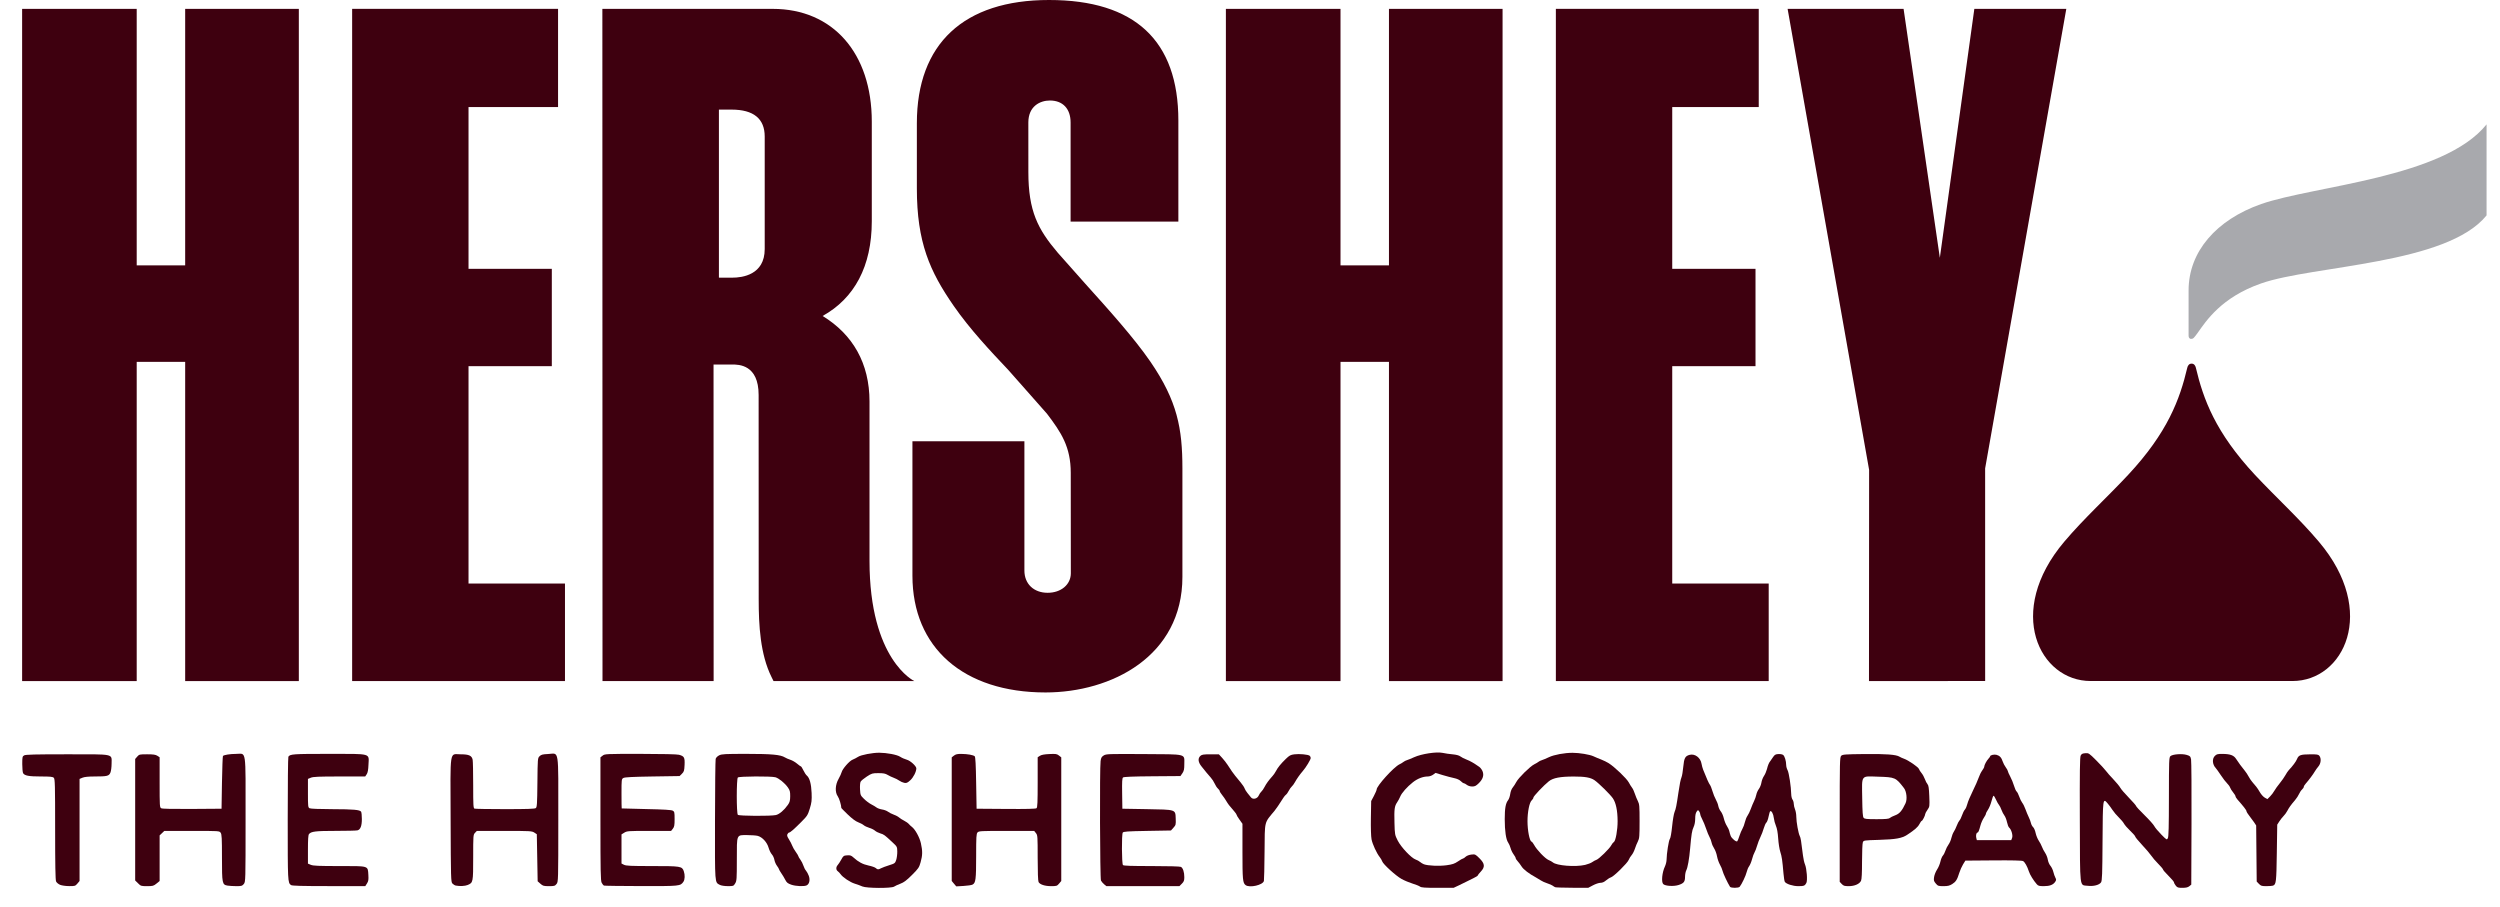 <svg width="113" height="41" viewBox="0 0 113 41" fill="none" xmlns="http://www.w3.org/2000/svg">
    <path d="M93.397 0.401L89.728 21.172L89.729 30.782L84.478 30.784L84.484 21.238L80.8 0.401H86.042C86.042 0.401 87.263 8.795 87.681 11.653C88.077 8.791 89.24 0.401 89.24 0.401H93.397Z" fill="#3E000F"/>
    <path d="M39.302 25.353V18.149C39.302 16.422 38.547 15.116 37.182 14.282C38.615 13.486 39.405 12.044 39.405 9.999V5.496C39.405 2.4 37.646 0.401 34.926 0.401H27.227L27.233 30.784H32.256L32.252 16.476H33.093C33.388 16.476 34.29 16.476 34.29 17.853L34.293 27.1C34.293 28.253 34.362 29.576 34.874 30.604L34.963 30.784H41.327C41.327 30.784 39.302 29.836 39.302 25.353ZM34.565 11.259C34.565 12.426 33.544 12.55 33.107 12.55C33.107 12.55 32.547 12.549 32.495 12.549V4.954H33.066C34.059 4.954 34.565 5.363 34.565 6.171V11.259Z" fill="#3E000F"/>
    <path d="M41.442 5.571V8.515C41.442 10.956 42.026 12.265 43.107 13.825C43.844 14.886 44.733 15.83 45.59 16.739L47.323 18.7C47.969 19.551 48.398 20.197 48.398 21.376L48.402 25.909C48.402 26.423 47.96 26.794 47.353 26.794C46.725 26.794 46.303 26.39 46.303 25.79V19.944H41.242V26.019C41.242 29.276 43.549 31.299 47.259 31.299C50.238 31.297 53.445 29.662 53.445 26.075V21.166C53.444 19.37 53.22 18.131 52 16.35C51.254 15.265 50.09 13.974 49.065 12.836L47.811 11.423C46.91 10.361 46.482 9.543 46.482 7.778L46.481 5.536C46.481 4.804 47.007 4.543 47.456 4.543C48.039 4.543 48.391 4.916 48.391 5.536V10.017H53.262V5.45C53.262 1.834 51.296 -1.52588e-05 47.417 -1.52588e-05C43.564 -1.52588e-05 41.442 1.976 41.442 5.571Z" fill="#3E000F"/>
    <path d="M62.781 0.401V11.995H60.591V0.401H55.41V30.785H60.591V16.356H62.781V30.785H67.916V0.401H62.781Z" fill="#3E000F"/>
    <path d="M8.37 0.401V11.995H6.179V0.401H1V30.785H6.179V16.356H8.37V30.785H13.507V0.401H8.37Z" fill="#3E000F"/>
    <path d="M21.177 26.376V16.551H24.942V12.151H21.177V4.839H25.224V0.4H15.917V30.784H25.537V26.376H21.177Z" fill="#3E000F"/>
    <path d="M75.585 26.376V16.551H79.349V12.151H75.585V4.839H79.495V0.4H70.325V30.784H79.945V26.376H75.585Z" fill="#3E000F"/>
    <path d="M98.924 13.125C98.924 11.372 100.179 9.935 102.206 9.222C104.593 8.393 110.45 8.047 112.393 5.622V9.736C110.598 11.96 104.549 11.991 102.206 12.81C100.402 13.44 99.715 14.509 99.335 15.045C99.167 15.275 99.135 15.318 99.039 15.318C98.955 15.318 98.924 15.244 98.924 15.171V13.125Z" fill="#A8A9AD"/>
    <path d="M94.496 30.782C92.186 30.782 90.625 27.655 93.303 24.487C94.202 23.425 95.255 22.469 96.19 21.466C97.978 19.55 98.529 18.046 98.865 16.622C98.885 16.537 98.938 16.436 99.06 16.436C99.18 16.436 99.233 16.537 99.253 16.622C99.589 18.046 100.14 19.55 101.926 21.466C102.863 22.469 103.917 23.425 104.814 24.487C107.493 27.655 105.93 30.782 103.622 30.782H94.496Z" fill="#3E000F"/>
    <path d="M2.716 39.994C2.64 39.962 2.559 39.894 2.535 39.842C2.504 39.775 2.492 39.094 2.492 37.482C2.492 35.472 2.485 35.209 2.432 35.156C2.383 35.108 2.273 35.097 1.847 35.097C1.299 35.097 1.106 35.06 1.043 34.944C1.023 34.906 1.006 34.721 1.006 34.533C1.006 34.218 1.013 34.188 1.092 34.143C1.158 34.105 1.591 34.094 3.03 34.094C5.21 34.094 5.044 34.059 5.044 34.517C5.044 34.671 5.02 34.853 4.991 34.922C4.926 35.077 4.845 35.097 4.276 35.097C3.999 35.097 3.816 35.115 3.728 35.152L3.596 35.207V37.514V39.821L3.498 39.938C3.404 40.048 3.385 40.054 3.126 40.052C2.975 40.052 2.792 40.025 2.716 39.994Z" fill="#3E000F"/>
    <path d="M6.24 39.925L6.11 39.797V37.052V34.306L6.202 34.2C6.291 34.098 6.307 34.094 6.651 34.094C6.929 34.094 7.032 34.109 7.112 34.161L7.215 34.228V35.361C7.215 36.448 7.218 36.496 7.289 36.534C7.338 36.56 7.819 36.57 8.689 36.564L10.014 36.554L10.033 35.374C10.044 34.725 10.064 34.183 10.078 34.169C10.128 34.12 10.4 34.077 10.671 34.076C11.145 34.074 11.1 33.764 11.1 37.041C11.1 39.83 11.099 39.856 11.021 39.955C10.95 40.044 10.917 40.054 10.688 40.054C10.548 40.053 10.368 40.043 10.289 40.03C10.043 39.989 10.033 39.941 10.033 38.759C10.033 37.884 10.024 37.712 9.974 37.641C9.915 37.557 9.913 37.557 8.672 37.557H7.428L7.322 37.658L7.215 37.76V38.791V39.822L7.073 39.938C6.943 40.044 6.907 40.054 6.65 40.054C6.381 40.054 6.363 40.049 6.24 39.925Z" fill="#3E000F"/>
    <path d="M13.154 40.006C13.005 39.893 13.005 39.874 13.005 37.02C13.005 35.494 13.018 34.227 13.034 34.204C13.114 34.084 13.237 34.075 14.861 34.075C16.821 34.075 16.677 34.036 16.655 34.564C16.646 34.797 16.623 34.922 16.575 34.995L16.507 35.097H15.345C14.416 35.097 14.156 35.108 14.051 35.152L13.919 35.206V35.85C13.919 36.448 13.924 36.497 13.992 36.533C14.037 36.557 14.436 36.573 15.011 36.574C15.981 36.577 16.265 36.601 16.323 36.691C16.341 36.72 16.356 36.867 16.356 37.019C16.357 37.33 16.293 37.497 16.158 37.532C16.11 37.545 15.666 37.556 15.172 37.556C14.263 37.556 14.063 37.581 13.966 37.701C13.932 37.743 13.919 37.945 13.919 38.398V39.036L14.051 39.091C14.156 39.135 14.416 39.146 15.34 39.146C16.695 39.146 16.622 39.123 16.65 39.552C16.663 39.764 16.652 39.83 16.588 39.931L16.51 40.054L14.862 40.052C13.627 40.052 13.199 40.039 13.154 40.005V40.006Z" fill="#3E000F"/>
    <path d="M20.602 40.028C20.557 40.019 20.488 39.977 20.449 39.935C20.382 39.861 20.378 39.723 20.368 37.066C20.356 33.781 20.308 34.096 20.824 34.095C21.198 34.095 21.326 34.153 21.364 34.342C21.377 34.409 21.388 34.928 21.388 35.495C21.388 36.401 21.395 36.53 21.448 36.55C21.481 36.562 22.104 36.573 22.831 36.573C23.831 36.573 24.169 36.561 24.217 36.526C24.272 36.484 24.281 36.346 24.291 35.372C24.302 34.28 24.303 34.266 24.389 34.181C24.461 34.109 24.525 34.093 24.775 34.081C25.284 34.058 25.235 33.741 25.235 37.041C25.235 39.831 25.234 39.856 25.156 39.955C25.084 40.045 25.053 40.054 24.814 40.054C24.577 40.054 24.538 40.043 24.426 39.944L24.302 39.834L24.283 38.77L24.264 37.707L24.15 37.632C24.042 37.562 23.966 37.557 22.794 37.557L21.554 37.557L21.471 37.644C21.39 37.73 21.388 37.757 21.388 38.752C21.388 39.884 21.385 39.898 21.137 40.002C21.016 40.052 20.782 40.063 20.602 40.028Z" fill="#3E000F"/>
    <path d="M27.301 40.029C27.274 40.018 27.227 39.961 27.196 39.901C27.148 39.809 27.14 39.393 27.14 37.013V34.232L27.24 34.154C27.338 34.077 27.379 34.075 28.945 34.075C29.93 34.076 30.603 34.091 30.69 34.115C30.927 34.18 30.958 34.236 30.943 34.573C30.931 34.836 30.918 34.88 30.824 34.973L30.718 35.078L29.491 35.097C28.591 35.111 28.241 35.129 28.178 35.164C28.094 35.212 28.092 35.228 28.092 35.874C28.092 36.237 28.096 36.538 28.101 36.541C28.107 36.545 28.608 36.558 29.216 36.57C30.001 36.586 30.345 36.607 30.406 36.641C30.485 36.685 30.492 36.716 30.492 37.023C30.492 37.304 30.479 37.373 30.413 37.457L30.334 37.557H29.341C28.402 37.557 28.342 37.561 28.22 37.635L28.092 37.714V38.372V39.031L28.204 39.088C28.298 39.136 28.512 39.146 29.482 39.146C30.773 39.146 30.828 39.155 30.907 39.377C30.966 39.548 30.959 39.758 30.889 39.857C30.751 40.053 30.733 40.054 28.979 40.051C28.083 40.049 27.327 40.039 27.301 40.029Z" fill="#3E000F"/>
    <path d="M32.539 39.998C32.303 39.87 32.314 40.015 32.318 37.075C32.32 35.602 32.334 34.354 32.348 34.302C32.363 34.247 32.429 34.18 32.506 34.141C32.623 34.083 32.767 34.075 33.743 34.075C34.88 34.075 35.281 34.112 35.478 34.235C35.529 34.267 35.64 34.315 35.724 34.342C35.807 34.368 35.943 34.446 36.026 34.516C36.108 34.586 36.188 34.643 36.202 34.643C36.217 34.643 36.267 34.722 36.313 34.819C36.359 34.916 36.428 35.022 36.468 35.055C36.595 35.162 36.669 35.433 36.685 35.844C36.698 36.178 36.686 36.275 36.603 36.548C36.511 36.846 36.488 36.882 36.207 37.163C35.879 37.492 35.716 37.632 35.665 37.632C35.646 37.632 35.614 37.664 35.593 37.703C35.564 37.757 35.579 37.811 35.661 37.939C35.719 38.031 35.785 38.159 35.808 38.224C35.831 38.289 35.903 38.415 35.968 38.504C36.032 38.593 36.086 38.681 36.086 38.7C36.086 38.719 36.126 38.789 36.176 38.855C36.226 38.922 36.288 39.044 36.314 39.127C36.34 39.21 36.393 39.313 36.432 39.355C36.47 39.397 36.527 39.504 36.559 39.591C36.623 39.774 36.584 39.954 36.465 40.017C36.354 40.076 35.969 40.06 35.762 39.987C35.606 39.932 35.557 39.892 35.495 39.769C35.453 39.686 35.372 39.55 35.314 39.468C35.257 39.385 35.209 39.303 35.209 39.286C35.209 39.269 35.169 39.2 35.119 39.134C35.069 39.068 35.016 38.945 35.002 38.862C34.987 38.779 34.935 38.668 34.887 38.616C34.839 38.564 34.772 38.428 34.739 38.313C34.67 38.071 34.461 37.842 34.255 37.783C34.183 37.763 33.967 37.746 33.774 37.746C33.28 37.746 33.305 37.686 33.305 38.861C33.305 39.739 33.299 39.817 33.229 39.931C33.156 40.051 33.147 40.054 32.896 40.053C32.749 40.053 32.596 40.028 32.539 39.998ZM35.072 36.84C35.229 36.803 35.445 36.619 35.615 36.376C35.696 36.26 35.715 36.188 35.717 35.989C35.718 35.782 35.703 35.723 35.612 35.592C35.475 35.397 35.206 35.177 35.048 35.132C34.858 35.078 33.407 35.087 33.351 35.142C33.286 35.206 33.286 36.766 33.351 36.83C33.406 36.885 34.84 36.893 35.072 36.84Z" fill="#3E000F"/>
    <path d="M38.98 40.068C38.907 40.035 38.752 39.978 38.636 39.942C38.421 39.876 38.092 39.655 37.992 39.51C37.962 39.466 37.906 39.408 37.868 39.38C37.781 39.318 37.78 39.192 37.866 39.098C37.902 39.058 37.975 38.946 38.028 38.849C38.117 38.685 38.135 38.672 38.29 38.661C38.431 38.651 38.477 38.667 38.576 38.758C38.797 38.96 38.998 39.067 39.258 39.122C39.401 39.151 39.548 39.203 39.585 39.236C39.668 39.311 39.695 39.312 39.826 39.244C39.882 39.215 40.047 39.153 40.192 39.108C40.444 39.029 40.459 39.018 40.509 38.868C40.537 38.782 40.559 38.612 40.557 38.491C40.553 38.275 40.549 38.267 40.342 38.075C39.981 37.737 39.953 37.717 39.79 37.669C39.702 37.642 39.594 37.587 39.549 37.546C39.505 37.505 39.389 37.448 39.293 37.419C39.197 37.39 39.082 37.336 39.039 37.298C38.996 37.26 38.884 37.201 38.79 37.166C38.678 37.125 38.516 37.005 38.323 36.82C38.161 36.663 38.028 36.529 38.028 36.522C38.028 36.397 37.933 36.085 37.867 35.993C37.735 35.809 37.75 35.476 37.903 35.207C37.966 35.094 38.029 34.958 38.042 34.903C38.076 34.757 38.393 34.393 38.534 34.339C38.601 34.313 38.717 34.253 38.79 34.206C38.921 34.121 39.439 34.022 39.742 34.023C40.087 34.026 40.541 34.111 40.683 34.203C40.762 34.255 40.899 34.315 40.986 34.338C41.145 34.379 41.418 34.627 41.418 34.731C41.418 34.88 41.283 35.144 41.144 35.269C41.014 35.386 40.972 35.404 40.871 35.384C40.805 35.371 40.704 35.326 40.645 35.283C40.587 35.241 40.475 35.184 40.397 35.156C40.319 35.129 40.195 35.07 40.122 35.026C40.018 34.963 39.928 34.946 39.704 34.946C39.433 34.946 39.405 34.954 39.18 35.1C39.049 35.185 38.923 35.289 38.9 35.332C38.876 35.376 38.865 35.526 38.873 35.679C38.888 35.94 38.894 35.954 39.056 36.112C39.148 36.203 39.293 36.311 39.378 36.354C39.463 36.397 39.571 36.462 39.618 36.498C39.665 36.534 39.779 36.575 39.872 36.589C39.965 36.603 40.084 36.648 40.137 36.689C40.189 36.73 40.306 36.789 40.396 36.821C40.485 36.852 40.594 36.91 40.636 36.948C40.679 36.987 40.782 37.053 40.866 37.095C40.95 37.138 41.046 37.205 41.079 37.245C41.113 37.285 41.173 37.342 41.213 37.371C41.365 37.484 41.562 37.84 41.624 38.113C41.703 38.468 41.701 38.655 41.612 38.972C41.545 39.211 41.515 39.257 41.222 39.549C40.978 39.792 40.856 39.885 40.699 39.943C40.586 39.985 40.458 40.044 40.414 40.075C40.296 40.157 39.168 40.151 38.98 40.068Z" fill="#3E000F"/>
    <path d="M43.12 39.943L43.018 39.821V37.027V34.232L43.118 34.154C43.196 34.093 43.272 34.075 43.452 34.077C43.735 34.079 43.999 34.126 44.059 34.186C44.09 34.217 44.109 34.578 44.122 35.392L44.142 36.554L45.47 36.564C46.419 36.571 46.814 36.561 46.851 36.531C46.893 36.496 46.903 36.268 46.903 35.358V34.228L47.003 34.163C47.072 34.118 47.206 34.093 47.432 34.083C47.725 34.069 47.771 34.076 47.865 34.15L47.969 34.232V37.027V39.821L47.871 39.938C47.779 40.047 47.756 40.054 47.514 40.054C47.228 40.054 47.003 39.981 46.943 39.868C46.918 39.822 46.903 39.406 46.903 38.775C46.903 37.801 46.9 37.752 46.824 37.656L46.745 37.557H45.497C44.336 37.557 44.244 37.561 44.185 37.626C44.13 37.687 44.122 37.818 44.122 38.699C44.122 39.75 44.102 39.908 43.959 39.984C43.915 40.008 43.732 40.035 43.551 40.045L43.223 40.064L43.12 39.943Z" fill="#3E000F"/>
    <path d="M49.906 39.969C49.851 39.922 49.786 39.847 49.764 39.801C49.718 39.71 49.702 34.722 49.747 34.398C49.767 34.251 49.793 34.206 49.889 34.146C50.002 34.078 50.092 34.075 51.689 34.084C53.677 34.096 53.531 34.061 53.531 34.53C53.531 34.77 53.516 34.843 53.444 34.95L53.356 35.078L52.085 35.088C51.212 35.095 50.798 35.111 50.762 35.141C50.721 35.174 50.713 35.328 50.721 35.869L50.731 36.554L51.817 36.573C53.168 36.596 53.126 36.583 53.142 36.996C53.153 37.272 53.147 37.294 53.04 37.412L52.928 37.538L51.857 37.557C50.96 37.573 50.78 37.585 50.749 37.633C50.694 37.719 50.702 39.045 50.758 39.101C50.791 39.134 51.133 39.146 52.055 39.146C52.799 39.146 53.336 39.161 53.377 39.183C53.469 39.232 53.531 39.417 53.531 39.647C53.531 39.802 53.512 39.851 53.419 39.944L53.308 40.054L51.658 40.054L50.008 40.054L49.906 39.969Z" fill="#3E000F"/>
    <path d="M56.301 40.007C56.173 39.91 56.159 39.758 56.159 38.491V37.235L56.026 37.048C55.952 36.946 55.892 36.846 55.892 36.826C55.892 36.806 55.837 36.727 55.769 36.65C55.567 36.42 55.506 36.341 55.423 36.198C55.38 36.123 55.296 36.003 55.237 35.93C55.179 35.858 55.13 35.78 55.13 35.756C55.13 35.733 55.094 35.682 55.049 35.642C55.005 35.602 54.938 35.501 54.902 35.416C54.865 35.332 54.786 35.211 54.726 35.146C54.666 35.082 54.579 34.981 54.533 34.921C54.488 34.862 54.389 34.739 54.314 34.649C54.154 34.455 54.133 34.279 54.258 34.166C54.325 34.106 54.398 34.095 54.715 34.095H55.093L55.243 34.258C55.325 34.347 55.437 34.492 55.492 34.579C55.547 34.666 55.633 34.797 55.685 34.87C55.781 35.006 55.824 35.06 56.081 35.37C56.163 35.468 56.242 35.588 56.256 35.635C56.271 35.682 56.328 35.775 56.383 35.842C56.438 35.908 56.508 35.996 56.54 36.037C56.629 36.155 56.833 36.107 56.897 35.953C56.925 35.888 56.977 35.81 57.013 35.781C57.049 35.751 57.114 35.657 57.157 35.572C57.234 35.421 57.351 35.262 57.52 35.075C57.568 35.023 57.634 34.926 57.669 34.859C57.754 34.694 57.894 34.521 58.119 34.303C58.282 34.145 58.336 34.116 58.509 34.095C58.738 34.066 59.125 34.103 59.197 34.16C59.223 34.181 59.244 34.226 59.244 34.261C59.244 34.334 59.031 34.686 58.887 34.851C58.757 35 58.618 35.197 58.525 35.364C58.484 35.439 58.422 35.523 58.387 35.551C58.353 35.579 58.292 35.667 58.251 35.745C58.211 35.823 58.156 35.901 58.128 35.918C58.101 35.935 58.045 36.001 58.004 36.066C57.817 36.362 57.681 36.562 57.609 36.648C57.133 37.221 57.17 37.067 57.158 38.503C57.152 39.179 57.139 39.771 57.129 39.817C57.087 40.004 56.482 40.143 56.301 40.007Z" fill="#3E000F"/>
    <path d="M64.184 40.074C64.143 40.043 63.993 39.982 63.849 39.939C63.706 39.895 63.483 39.802 63.354 39.731C63.096 39.59 62.514 39.061 62.475 38.932C62.461 38.886 62.412 38.802 62.366 38.744C62.224 38.565 62.038 38.161 61.994 37.939C61.969 37.812 61.957 37.42 61.964 36.968L61.977 36.208L62.101 35.974C62.169 35.845 62.224 35.716 62.224 35.687C62.224 35.525 62.985 34.683 63.253 34.549C63.326 34.513 63.412 34.461 63.443 34.435C63.475 34.408 63.543 34.374 63.596 34.358C63.648 34.343 63.794 34.283 63.919 34.226C64.251 34.075 64.928 33.971 65.2 34.029C65.313 34.054 65.52 34.084 65.661 34.096C65.824 34.111 65.949 34.144 66.007 34.189C66.056 34.228 66.181 34.292 66.284 34.331C66.454 34.396 66.609 34.485 66.866 34.665C66.915 34.7 66.98 34.786 67.01 34.858C67.085 35.037 67.028 35.219 66.838 35.404C66.715 35.524 66.66 35.551 66.541 35.55C66.456 35.55 66.356 35.519 66.3 35.475C66.248 35.435 66.186 35.401 66.162 35.401C66.139 35.401 66.078 35.358 66.026 35.306C65.968 35.248 65.852 35.196 65.725 35.17C65.612 35.147 65.377 35.084 65.203 35.032L64.886 34.935L64.776 35.016C64.714 35.061 64.608 35.097 64.537 35.097C64.32 35.097 64.074 35.192 63.864 35.357C63.602 35.563 63.357 35.84 63.29 36.005C63.261 36.078 63.198 36.195 63.151 36.264C63.031 36.441 63.014 36.57 63.03 37.19C63.044 37.722 63.047 37.737 63.177 37.995C63.33 38.296 63.796 38.788 63.99 38.852C64.056 38.874 64.144 38.922 64.186 38.96C64.228 38.997 64.307 39.044 64.361 39.065C64.541 39.133 65.052 39.155 65.386 39.109C65.65 39.073 65.745 39.041 65.901 38.935C66.005 38.864 66.107 38.806 66.127 38.806C66.146 38.806 66.201 38.77 66.248 38.725C66.299 38.678 66.404 38.638 66.508 38.626C66.676 38.607 66.689 38.613 66.872 38.795C67.117 39.038 67.131 39.187 66.929 39.4C66.855 39.477 66.795 39.554 66.795 39.571C66.795 39.588 66.705 39.644 66.595 39.696C66.485 39.748 66.353 39.814 66.3 39.842C66.248 39.87 66.092 39.947 65.954 40.012L65.702 40.13H64.98C64.4 40.13 64.243 40.119 64.184 40.074Z" fill="#3E000F"/>
    <path d="M70.3 40.103C70.268 40.092 70.217 40.061 70.185 40.035C70.154 40.01 70.042 39.96 69.936 39.926C69.83 39.892 69.703 39.834 69.652 39.798C69.601 39.762 69.496 39.699 69.418 39.657C69.114 39.494 68.859 39.299 68.776 39.165C68.728 39.087 68.648 38.981 68.599 38.928C68.55 38.876 68.509 38.813 68.509 38.788C68.509 38.764 68.466 38.686 68.413 38.615C68.361 38.544 68.299 38.417 68.278 38.334C68.256 38.25 68.207 38.138 68.17 38.086C68.071 37.948 68.014 37.562 68.014 37.024C68.015 36.53 68.054 36.309 68.167 36.166C68.205 36.118 68.248 35.994 68.262 35.889C68.278 35.778 68.324 35.657 68.375 35.597C68.422 35.54 68.496 35.426 68.539 35.343C68.635 35.158 69.164 34.637 69.347 34.548C69.421 34.512 69.506 34.461 69.538 34.435C69.569 34.408 69.638 34.375 69.69 34.36C69.743 34.345 69.888 34.284 70.014 34.224C70.249 34.113 70.713 34.027 71.081 34.027C71.391 34.027 71.858 34.105 72.027 34.185C72.114 34.226 72.271 34.292 72.376 34.331C72.48 34.371 72.635 34.447 72.718 34.5C72.985 34.669 73.523 35.185 73.618 35.362C73.668 35.456 73.737 35.566 73.771 35.608C73.805 35.649 73.861 35.77 73.895 35.876C73.93 35.982 73.992 36.135 74.034 36.215C74.101 36.347 74.109 36.44 74.109 37.121C74.109 37.803 74.101 37.896 74.034 38.028C73.992 38.108 73.93 38.261 73.896 38.367C73.861 38.473 73.795 38.602 73.748 38.654C73.702 38.706 73.642 38.802 73.617 38.868C73.559 39.014 72.945 39.617 72.814 39.657C72.761 39.673 72.662 39.735 72.593 39.794C72.509 39.867 72.426 39.903 72.341 39.903C72.272 39.903 72.118 39.954 72.001 40.017L71.787 40.13L71.072 40.127C70.678 40.124 70.331 40.115 70.3 40.103ZM71.647 39.093C71.769 39.064 71.915 39.007 71.971 38.966C72.027 38.925 72.111 38.88 72.158 38.865C72.27 38.83 72.75 38.359 72.829 38.208C72.862 38.143 72.916 38.076 72.947 38.058C73.028 38.013 73.119 37.504 73.116 37.109C73.113 36.633 73.04 36.285 72.9 36.081C72.779 35.907 72.269 35.403 72.074 35.267C71.898 35.144 71.643 35.098 71.138 35.099C70.522 35.099 70.202 35.161 70.009 35.313C69.779 35.495 69.309 35.991 69.309 36.052C69.309 36.082 69.276 36.137 69.235 36.173C69.129 36.269 69.043 36.696 69.043 37.121C69.043 37.528 69.135 38.005 69.219 38.037C69.25 38.048 69.306 38.12 69.345 38.195C69.454 38.404 69.842 38.809 69.993 38.871C70.067 38.902 70.154 38.949 70.185 38.977C70.359 39.129 71.205 39.196 71.647 39.093Z" fill="#3E000F"/>
    <path d="M78.197 40.083C78.09 39.914 77.883 39.474 77.861 39.367C77.846 39.298 77.792 39.169 77.741 39.081C77.69 38.993 77.631 38.822 77.609 38.702C77.587 38.582 77.529 38.424 77.481 38.352C77.432 38.279 77.38 38.159 77.365 38.087C77.351 38.014 77.309 37.902 77.272 37.838C77.235 37.774 77.165 37.604 77.117 37.46C77.069 37.315 76.989 37.122 76.94 37.031C76.891 36.939 76.851 36.836 76.851 36.801C76.851 36.767 76.828 36.708 76.8 36.669C76.751 36.603 76.746 36.604 76.686 36.689C76.644 36.748 76.623 36.856 76.623 37.005C76.623 37.147 76.596 37.287 76.55 37.384C76.477 37.54 76.451 37.704 76.394 38.351C76.353 38.826 76.284 39.217 76.218 39.343C76.189 39.399 76.165 39.527 76.164 39.627C76.163 39.855 76.112 39.921 75.878 40C75.66 40.074 75.27 40.051 75.178 39.96C75.085 39.867 75.126 39.434 75.255 39.163C75.295 39.078 75.328 38.942 75.329 38.86C75.332 38.583 75.427 37.979 75.478 37.918C75.508 37.882 75.55 37.647 75.58 37.348C75.608 37.068 75.658 36.775 75.692 36.697C75.749 36.564 75.779 36.412 75.863 35.835C75.92 35.443 75.963 35.233 76.007 35.123C76.031 35.065 76.066 34.856 76.084 34.659C76.121 34.264 76.169 34.172 76.372 34.119C76.61 34.056 76.865 34.247 76.909 34.521C76.921 34.598 76.955 34.721 76.984 34.794C77.124 35.154 77.246 35.424 77.289 35.475C77.316 35.507 77.367 35.634 77.403 35.759C77.439 35.883 77.507 36.054 77.555 36.137C77.603 36.221 77.654 36.352 77.667 36.43C77.681 36.507 77.732 36.618 77.78 36.676C77.829 36.734 77.89 36.875 77.916 36.989C77.943 37.103 78.004 37.257 78.053 37.33C78.102 37.403 78.153 37.513 78.166 37.576C78.179 37.638 78.207 37.732 78.228 37.784C78.275 37.901 78.483 38.071 78.525 38.025C78.542 38.007 78.586 37.898 78.622 37.784C78.659 37.669 78.72 37.524 78.758 37.461C78.796 37.398 78.847 37.263 78.869 37.162C78.892 37.061 78.945 36.93 78.987 36.871C79.029 36.813 79.096 36.675 79.135 36.565C79.174 36.455 79.24 36.296 79.282 36.213C79.324 36.129 79.37 35.998 79.385 35.922C79.399 35.845 79.451 35.728 79.501 35.661C79.55 35.595 79.602 35.466 79.616 35.374C79.629 35.283 79.681 35.148 79.731 35.075C79.781 35.002 79.841 34.862 79.866 34.764C79.91 34.585 79.956 34.474 80.019 34.399C80.037 34.377 80.091 34.299 80.138 34.227C80.21 34.117 80.251 34.092 80.376 34.083C80.459 34.077 80.558 34.094 80.596 34.122C80.668 34.174 80.734 34.393 80.736 34.586C80.736 34.648 80.765 34.751 80.799 34.813C80.861 34.927 80.958 35.568 80.963 35.894C80.964 35.989 80.99 36.099 81.021 36.14C81.052 36.18 81.077 36.267 81.078 36.332C81.079 36.397 81.105 36.511 81.136 36.586C81.168 36.661 81.193 36.812 81.193 36.922C81.194 37.154 81.288 37.676 81.351 37.793C81.391 37.868 81.411 37.987 81.495 38.673C81.513 38.819 81.553 38.998 81.585 39.07C81.665 39.26 81.706 39.8 81.647 39.91C81.579 40.038 81.541 40.053 81.282 40.054C81.041 40.054 80.737 39.957 80.674 39.859C80.656 39.831 80.629 39.664 80.614 39.487C80.563 38.881 80.537 38.711 80.469 38.503C80.431 38.388 80.388 38.116 80.374 37.897C80.356 37.636 80.322 37.442 80.273 37.33C80.232 37.236 80.188 37.074 80.176 36.97C80.156 36.788 80.071 36.632 80.013 36.667C79.997 36.677 79.965 36.785 79.94 36.909C79.916 37.032 79.871 37.154 79.84 37.18C79.809 37.205 79.756 37.322 79.722 37.439C79.689 37.556 79.621 37.733 79.571 37.834C79.521 37.934 79.453 38.112 79.419 38.231C79.385 38.349 79.333 38.484 79.304 38.53C79.274 38.576 79.225 38.713 79.193 38.833C79.162 38.953 79.102 39.097 79.061 39.153C79.019 39.209 78.969 39.33 78.948 39.421C78.913 39.577 78.724 39.974 78.634 40.082C78.582 40.144 78.237 40.145 78.197 40.082V40.083Z" fill="#3E000F"/>
    <path d="M83.247 39.957L83.155 39.859V37.044C83.155 34.393 83.159 34.225 83.223 34.162C83.284 34.101 83.39 34.093 84.268 34.083C85.247 34.072 85.708 34.106 85.859 34.203C85.901 34.23 85.993 34.271 86.062 34.295C86.253 34.36 86.709 34.673 86.736 34.758C86.749 34.799 86.802 34.882 86.853 34.942C86.904 35.003 86.972 35.125 87.004 35.215C87.035 35.304 87.089 35.408 87.123 35.445C87.171 35.498 87.189 35.621 87.204 35.986C87.222 36.45 87.22 36.462 87.122 36.603C87.066 36.682 87.021 36.767 87.021 36.791C87.021 36.858 86.897 37.103 86.862 37.103C86.846 37.103 86.799 37.168 86.758 37.248C86.687 37.386 86.545 37.51 86.202 37.735C85.964 37.89 85.694 37.939 84.933 37.962C84.237 37.983 84.235 37.984 84.2 38.075C84.18 38.126 84.164 38.514 84.164 38.939C84.164 39.457 84.15 39.743 84.119 39.81C84.052 39.956 83.828 40.054 83.563 40.054C83.372 40.054 83.326 40.04 83.247 39.957ZM85.418 36.973C85.451 36.943 85.563 36.888 85.667 36.85C85.859 36.779 85.973 36.646 86.13 36.308C86.214 36.128 86.178 35.776 86.06 35.622C85.689 35.14 85.663 35.129 84.888 35.106C84.097 35.082 84.157 35.001 84.172 36.071C84.181 36.706 84.196 36.917 84.236 36.965C84.28 37.017 84.372 37.027 84.823 37.027C85.233 37.027 85.372 37.014 85.418 36.973Z" fill="#3E000F"/>
    <path d="M87.497 39.934C87.408 39.828 87.398 39.793 87.421 39.641C87.435 39.545 87.496 39.394 87.555 39.304C87.615 39.214 87.683 39.053 87.706 38.946C87.729 38.838 87.779 38.716 87.818 38.674C87.856 38.632 87.909 38.529 87.935 38.446C87.962 38.363 88.023 38.241 88.072 38.175C88.121 38.11 88.18 37.975 88.202 37.877C88.225 37.778 88.273 37.653 88.311 37.598C88.348 37.544 88.409 37.419 88.446 37.319C88.483 37.22 88.539 37.114 88.569 37.084C88.6 37.053 88.652 36.947 88.685 36.848C88.718 36.748 88.776 36.633 88.814 36.592C88.852 36.55 88.9 36.439 88.922 36.346C88.943 36.252 89.053 35.988 89.167 35.759C89.28 35.53 89.401 35.256 89.436 35.15C89.471 35.044 89.542 34.9 89.593 34.831C89.645 34.761 89.688 34.681 89.688 34.653C89.688 34.582 89.794 34.383 89.882 34.289C89.922 34.247 89.954 34.201 89.954 34.188C89.954 34.131 90.132 34.089 90.243 34.118C90.386 34.157 90.464 34.24 90.522 34.419C90.546 34.494 90.608 34.612 90.66 34.682C90.712 34.752 90.754 34.829 90.754 34.853C90.754 34.877 90.803 34.989 90.863 35.101C90.923 35.213 91 35.401 91.034 35.518C91.068 35.635 91.121 35.751 91.151 35.776C91.182 35.801 91.235 35.905 91.269 36.006C91.302 36.107 91.364 36.233 91.405 36.285C91.447 36.337 91.513 36.47 91.552 36.581C91.591 36.691 91.657 36.849 91.698 36.932C91.74 37.016 91.785 37.137 91.799 37.203C91.813 37.268 91.857 37.351 91.897 37.387C91.937 37.422 91.988 37.542 92.011 37.654C92.035 37.765 92.098 37.92 92.151 37.998C92.205 38.077 92.27 38.202 92.297 38.276C92.323 38.349 92.387 38.473 92.44 38.549C92.492 38.626 92.547 38.765 92.561 38.857C92.575 38.95 92.627 39.072 92.677 39.13C92.728 39.189 92.788 39.314 92.811 39.409C92.834 39.504 92.876 39.623 92.904 39.674C92.947 39.753 92.946 39.78 92.896 39.856C92.805 39.994 92.648 40.054 92.381 40.054C92.177 40.054 92.127 40.041 92.064 39.969C91.913 39.797 91.754 39.539 91.707 39.392C91.63 39.155 91.522 38.963 91.441 38.92C91.392 38.894 90.929 38.883 90.101 38.89L88.835 38.9L88.73 39.07C88.673 39.164 88.597 39.334 88.561 39.449C88.465 39.761 88.405 39.856 88.24 39.96C88.12 40.035 88.04 40.054 87.844 40.054C87.616 40.054 87.592 40.046 87.497 39.934ZM90.948 37.87C90.991 37.758 90.912 37.488 90.811 37.405C90.782 37.381 90.739 37.27 90.716 37.159C90.692 37.047 90.64 36.913 90.599 36.861C90.558 36.809 90.498 36.694 90.466 36.605C90.435 36.517 90.385 36.417 90.355 36.384C90.324 36.351 90.264 36.244 90.22 36.146C90.177 36.047 90.127 35.967 90.109 35.967C90.092 35.967 90.05 36.077 90.016 36.212C89.982 36.346 89.911 36.519 89.859 36.595C89.806 36.672 89.764 36.755 89.764 36.781C89.764 36.806 89.72 36.891 89.667 36.969C89.614 37.047 89.547 37.198 89.518 37.305C89.45 37.559 89.42 37.632 89.381 37.632C89.331 37.632 89.301 37.769 89.328 37.875L89.353 37.973H90.131H90.908L90.948 37.87Z" fill="#3E000F"/>
    <path d="M98.344 40.03C98.3 39.975 98.265 39.909 98.265 39.882C98.265 39.855 98.153 39.723 98.017 39.588C97.881 39.454 97.77 39.325 97.77 39.303C97.77 39.281 97.672 39.164 97.552 39.044C97.431 38.923 97.288 38.756 97.234 38.673C97.179 38.59 96.994 38.373 96.823 38.191C96.653 38.009 96.513 37.839 96.513 37.813C96.513 37.788 96.412 37.672 96.289 37.555C96.166 37.439 96.038 37.292 96.006 37.231C95.974 37.169 95.868 37.042 95.771 36.949C95.674 36.857 95.545 36.704 95.485 36.611C95.424 36.517 95.323 36.381 95.26 36.308C95.05 36.063 95.047 36.08 95.035 38.035C95.026 39.523 95.016 39.81 94.967 39.883C94.889 40.002 94.624 40.07 94.366 40.038C93.987 39.991 94.019 40.258 94.008 37.051C94.001 34.844 94.01 34.225 94.047 34.151C94.085 34.077 94.13 34.054 94.254 34.045C94.408 34.033 94.423 34.042 94.749 34.368C94.933 34.552 95.127 34.762 95.18 34.834C95.232 34.906 95.388 35.084 95.527 35.229C95.666 35.375 95.806 35.545 95.838 35.608C95.871 35.67 96.044 35.872 96.224 36.056C96.404 36.24 96.551 36.41 96.551 36.432C96.551 36.455 96.722 36.64 96.93 36.843C97.139 37.047 97.338 37.27 97.372 37.338C97.407 37.406 97.548 37.577 97.687 37.717C97.933 37.967 97.94 37.971 97.986 37.888C98.022 37.823 98.034 37.371 98.035 36.02C98.036 34.364 98.041 34.234 98.104 34.178C98.201 34.09 98.623 34.058 98.835 34.121C98.989 34.167 99.008 34.186 99.036 34.321C99.053 34.403 99.062 35.711 99.056 37.228L99.046 39.985L98.956 40.058C98.89 40.11 98.806 40.13 98.644 40.13C98.45 40.13 98.413 40.118 98.344 40.03Z" fill="#3E000F"/>
    <path d="M102.103 39.95L102.003 39.846L101.991 38.578L101.979 37.311L101.884 37.167C101.831 37.088 101.733 36.955 101.665 36.87C101.597 36.786 101.541 36.694 101.541 36.666C101.541 36.62 101.405 36.445 101.139 36.146C101.088 36.089 101.046 36.02 101.046 35.994C101.046 35.968 100.997 35.888 100.937 35.815C100.877 35.743 100.816 35.645 100.801 35.598C100.786 35.55 100.725 35.465 100.666 35.408C100.607 35.352 100.479 35.186 100.383 35.04C100.286 34.895 100.183 34.749 100.153 34.718C99.999 34.555 99.98 34.298 100.111 34.168C100.192 34.087 100.237 34.075 100.463 34.077C100.807 34.08 100.966 34.139 101.071 34.302C101.173 34.461 101.333 34.678 101.469 34.843C101.524 34.91 101.599 35.024 101.636 35.097C101.673 35.17 101.749 35.282 101.803 35.347C101.858 35.412 101.937 35.505 101.979 35.555C102.021 35.604 102.098 35.721 102.15 35.814C102.203 35.907 102.299 36.014 102.365 36.052L102.485 36.121L102.605 36.002C102.671 35.936 102.759 35.821 102.8 35.745C102.842 35.67 102.953 35.514 103.047 35.4C103.141 35.285 103.254 35.123 103.299 35.04C103.343 34.957 103.412 34.855 103.451 34.813C103.632 34.622 103.779 34.424 103.825 34.31C103.897 34.131 103.988 34.098 104.41 34.096C104.738 34.093 104.791 34.103 104.839 34.167C104.928 34.289 104.906 34.508 104.791 34.644C104.735 34.71 104.662 34.812 104.629 34.87C104.556 34.998 104.355 35.267 104.226 35.41C104.174 35.467 104.131 35.537 104.131 35.565C104.131 35.592 104.095 35.647 104.052 35.686C104.008 35.725 103.948 35.816 103.918 35.886C103.888 35.957 103.808 36.08 103.74 36.16C103.553 36.378 103.463 36.503 103.388 36.648C103.351 36.721 103.275 36.825 103.221 36.879C103.166 36.934 103.079 37.044 103.026 37.126L102.931 37.273L102.912 38.559C102.893 39.875 102.881 39.977 102.739 40.031C102.705 40.044 102.571 40.054 102.44 40.054C102.231 40.054 102.191 40.042 102.103 39.95Z" fill="#3E000F"/>
</svg>
